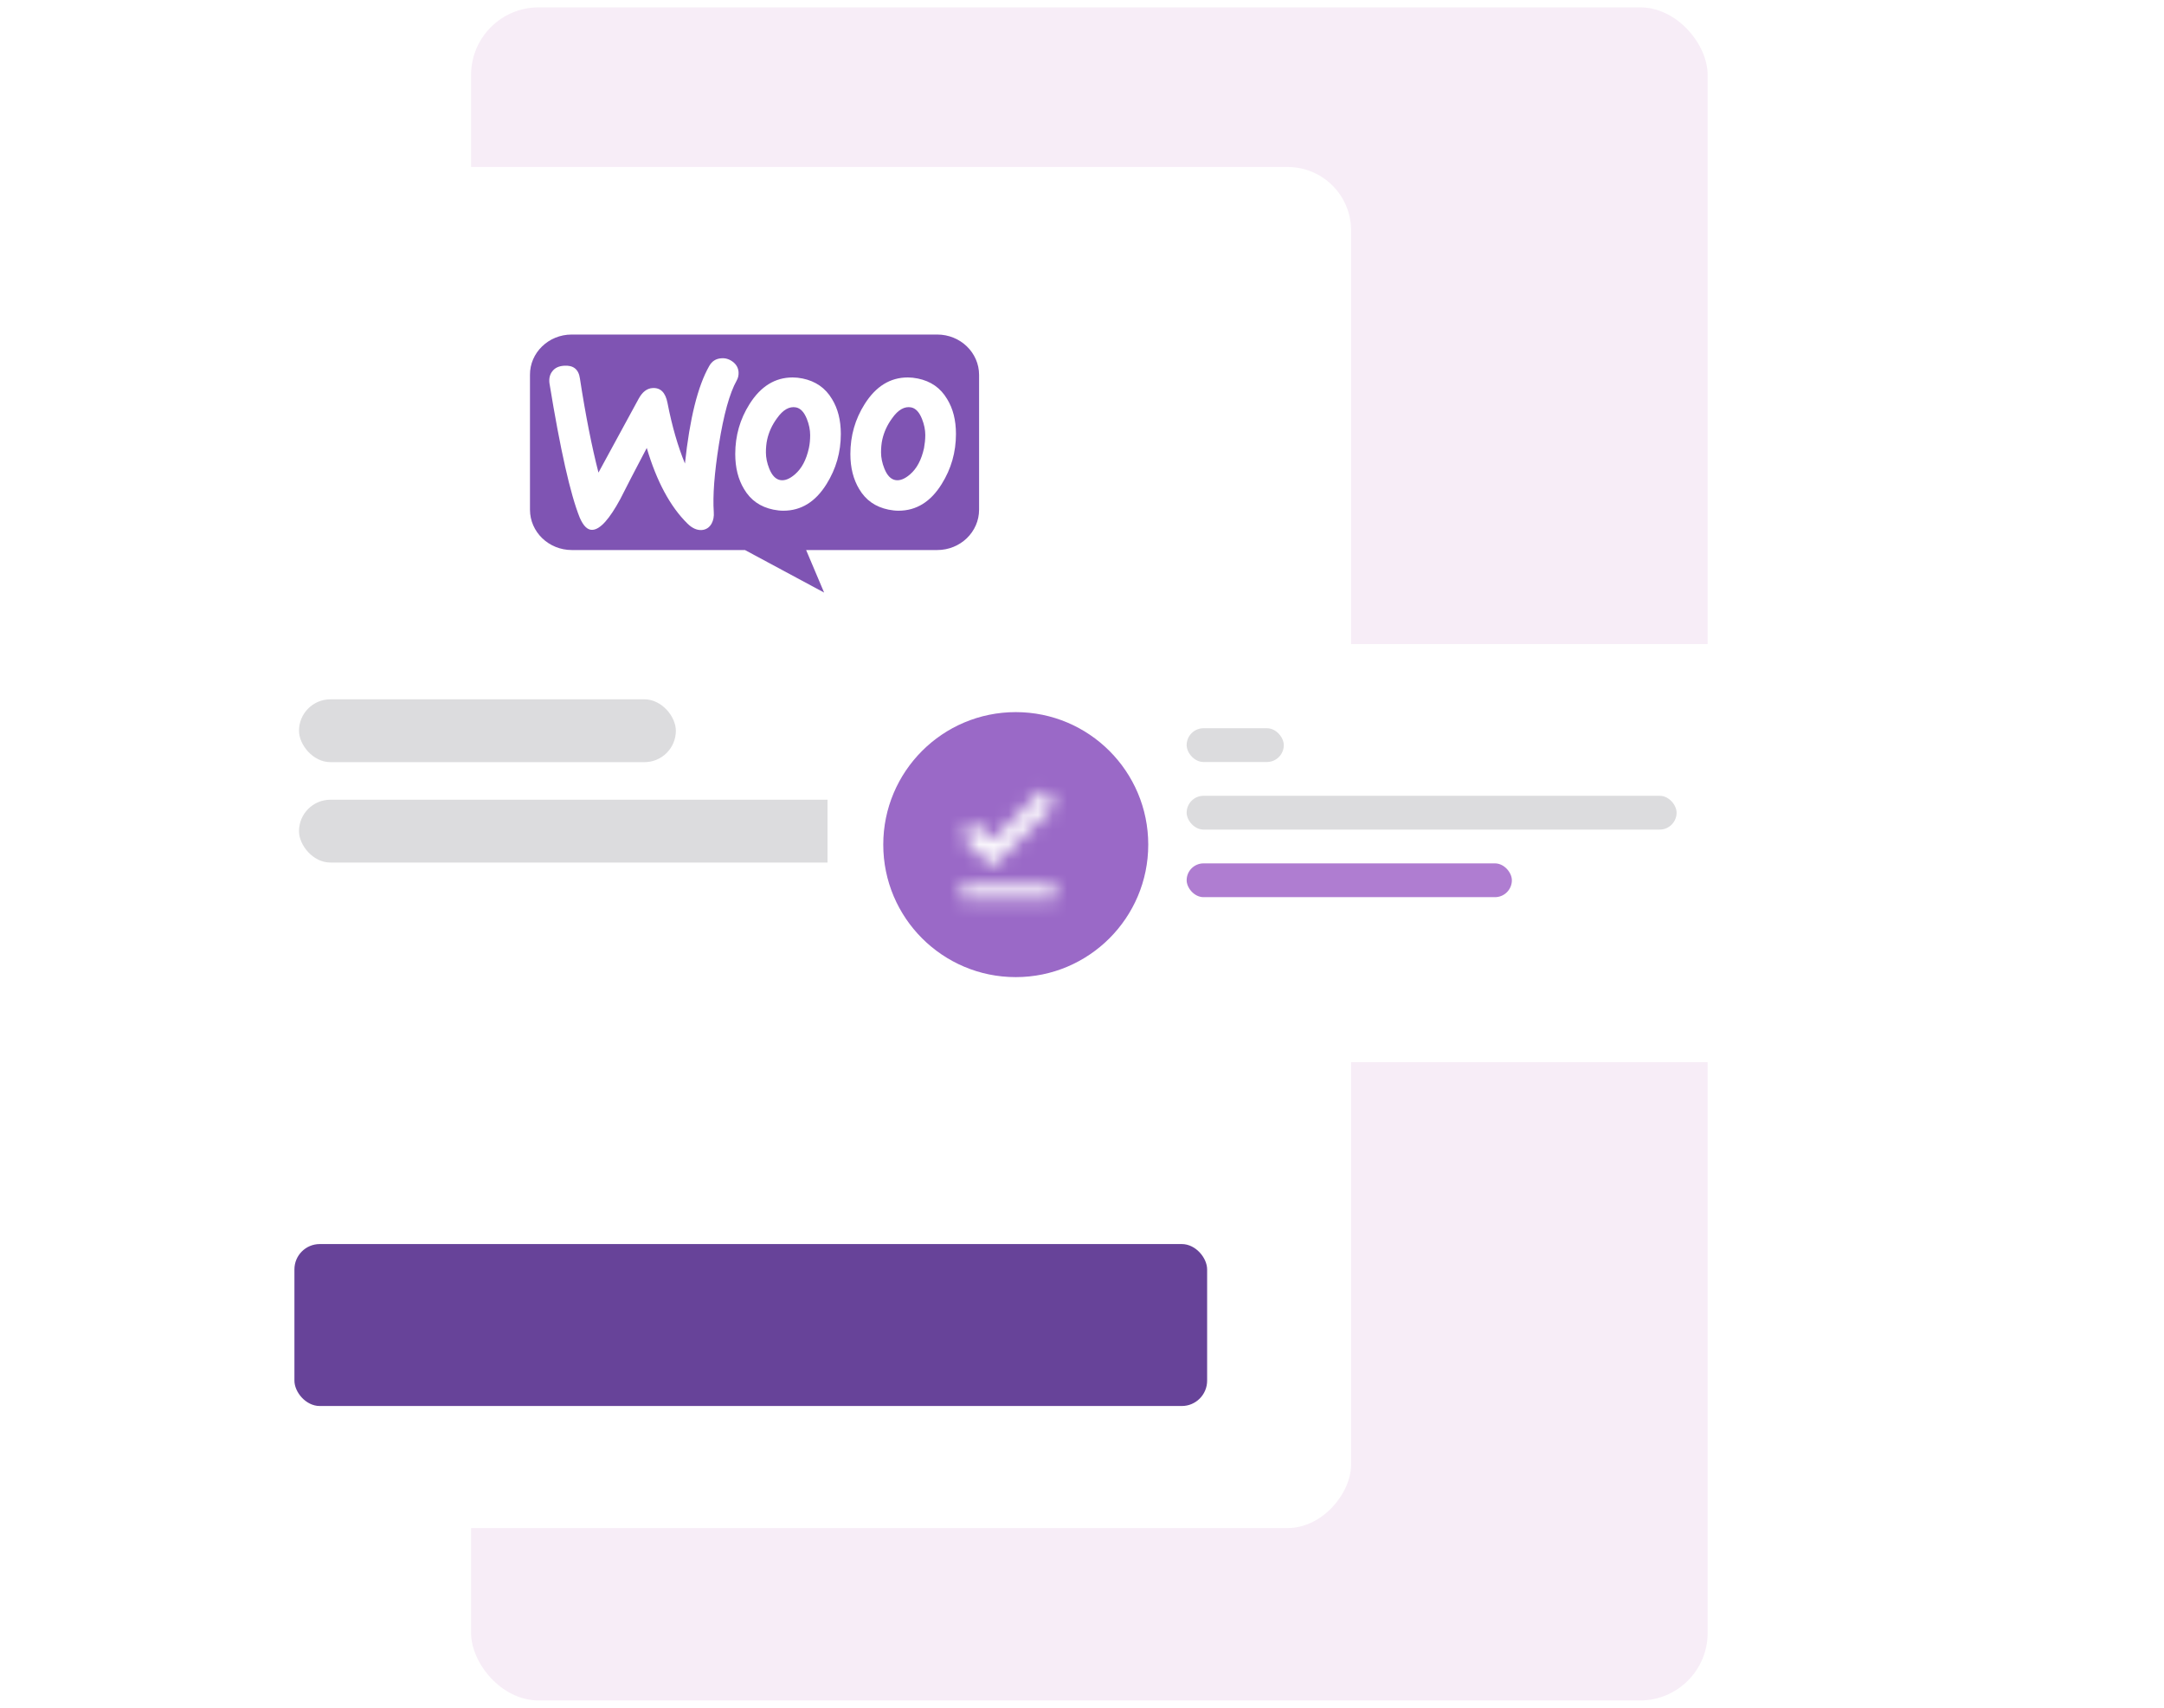 <svg width="147" height="116" viewBox="0 0 147 116" fill="none"
    xmlns="http://www.w3.org/2000/svg">
    <rect x="32.001" y="0.5" width="84" height="115" rx="4.591" fill="#F7EDF7"/>
    <g filter="url(#filter0_d_887_120069)">
        <rect width="81.778" height="92.444" rx="4.304" transform="matrix(-1 0 0 1 91.778 11.344)" fill="white"/>
    </g>
    <path fill-rule="evenodd" clip-rule="evenodd" d="M63.665 22.723H38.832C37.26 22.723 35.988 23.962 36.001 25.467V34.616C36.001 36.133 37.273 37.36 38.844 37.36H50.606L55.982 40.249L54.76 37.36H63.665C65.237 37.36 66.509 36.133 66.509 34.616V25.467C66.509 23.951 65.237 22.723 63.665 22.723ZM38.309 24.842C37.959 24.866 37.698 24.986 37.523 25.215C37.348 25.431 37.286 25.708 37.323 26.021C38.059 30.535 38.745 33.581 39.381 35.158C39.631 35.736 39.918 36.013 40.255 35.988C40.778 35.952 41.402 35.254 42.138 33.894C42.525 33.123 43.123 31.968 43.934 30.427C44.608 32.702 45.531 34.411 46.691 35.555C47.015 35.88 47.352 36.025 47.676 36.001C47.963 35.976 48.187 35.832 48.337 35.567C48.462 35.338 48.511 35.074 48.486 34.773C48.412 33.677 48.524 32.148 48.836 30.186C49.16 28.164 49.559 26.707 50.046 25.841C50.145 25.66 50.183 25.48 50.17 25.263C50.145 24.986 50.021 24.757 49.784 24.577C49.547 24.396 49.285 24.312 48.998 24.336C48.636 24.36 48.362 24.529 48.175 24.866C47.401 26.226 46.853 28.429 46.528 31.486C46.054 30.331 45.655 28.971 45.343 27.369C45.206 26.659 44.869 26.322 44.321 26.358C43.947 26.382 43.635 26.623 43.385 27.081L40.654 32.1C40.205 30.355 39.781 28.224 39.394 25.708C39.307 25.082 38.945 24.794 38.309 24.842ZM62.344 25.709C63.229 25.89 63.89 26.347 64.339 27.105C64.738 27.755 64.938 28.538 64.938 29.477C64.938 30.717 64.614 31.848 63.965 32.883C63.217 34.087 62.244 34.689 61.034 34.689C60.822 34.689 60.597 34.665 60.36 34.617C59.475 34.436 58.814 33.979 58.365 33.22C57.966 32.558 57.766 31.764 57.766 30.837C57.766 29.597 58.09 28.466 58.739 27.442C59.5 26.239 60.473 25.637 61.67 25.637C61.882 25.637 62.107 25.661 62.344 25.709ZM61.82 32.221C62.281 31.824 62.593 31.234 62.768 30.44C62.818 30.163 62.855 29.862 62.855 29.549C62.855 29.2 62.78 28.827 62.63 28.453C62.443 27.984 62.194 27.731 61.895 27.671C61.446 27.587 61.009 27.828 60.597 28.417C60.261 28.875 60.049 29.356 59.936 29.85C59.874 30.127 59.849 30.428 59.849 30.729C59.849 31.078 59.924 31.451 60.074 31.824C60.261 32.294 60.51 32.546 60.809 32.606C61.121 32.667 61.458 32.534 61.82 32.221ZM56.518 27.105C56.069 26.347 55.395 25.89 54.522 25.709C54.285 25.661 54.061 25.637 53.849 25.637C52.651 25.637 51.678 26.239 50.918 27.442C50.269 28.466 49.945 29.597 49.945 30.837C49.945 31.764 50.144 32.558 50.544 33.22C50.992 33.979 51.654 34.436 52.539 34.617C52.776 34.665 53.001 34.689 53.213 34.689C54.422 34.689 55.395 34.087 56.144 32.883C56.792 31.848 57.117 30.717 57.117 29.477C57.117 28.538 56.917 27.755 56.518 27.105ZM54.946 30.44C54.772 31.234 54.46 31.824 53.998 32.221C53.637 32.534 53.3 32.667 52.988 32.606C52.689 32.546 52.439 32.294 52.252 31.824C52.103 31.451 52.028 31.078 52.028 30.729C52.028 30.428 52.053 30.127 52.115 29.85C52.227 29.356 52.439 28.875 52.776 28.417C53.188 27.828 53.624 27.587 54.073 27.671C54.373 27.731 54.622 27.984 54.809 28.453C54.959 28.827 55.034 29.2 55.034 29.549C55.034 29.862 55.009 30.163 54.946 30.44Z" fill="#7F54B3"/>
    <rect x="20" y="84.5" width="62" height="11" rx="1.721" fill="#674399"/>
    <rect x="20.311" y="47.5" width="25.6" height="4.267" rx="2.133" fill="#DCDCDE"/>
    <rect x="20.311" y="54.32" width="61.156" height="4.267" rx="2.133" fill="#DCDCDE"/>
    <g filter="url(#filter1_d_887_120069)">
        <rect x="56.222" y="40.855" width="81.422" height="28.444" rx="4.304" fill="white" shape-rendering="crispEdges"/>
        <rect x="80.609" y="46.594" width="6.599" height="2.295" rx="1.148" fill="#DCDCDE"/>
        <rect x="80.609" y="51.184" width="33.281" height="2.295" rx="1.148" fill="#DCDCDE"/>
        <rect x="80.609" y="55.774" width="22.092" height="2.295" rx="1.148" fill="#AF7DD1"/>
        <circle cx="69" cy="54.5" r="9" fill="#9A69C7"/>
        <mask id="mask0_887_120069" style="mask-type:alpha" maskUnits="userSpaceOnUse" x="65" y="50" width="7" height="9">
            <path fill-rule="evenodd" clip-rule="evenodd" d="M65.291 53.904L67.4 56.013L71.708 51.75L70.791 50.834L67.4 54.225L66.208 53.033L65.291 53.904ZM71.708 57.25H65.291V58.167H71.708V57.25Z" fill="white"/>
        </mask>
        <g mask="url(#mask0_887_120069)">
            <rect x="63" y="49" width="11" height="11" fill="white"/>
        </g>
    </g>
    <defs>
        <filter id="filter0_d_887_120069" x="0.819" y="2.163" width="100.14" height="110.806" filterUnits="userSpaceOnUse" color-interpolation-filters="sRGB">
            <feFlood flood-opacity="0" result="BackgroundImageFix"/>
            <feColorMatrix in="SourceAlpha" type="matrix" values="0 0 0 0 0 0 0 0 0 0 0 0 0 0 0 0 0 0 127 0" result="hardAlpha"/>
            <feOffset/>
            <feGaussianBlur stdDeviation="4.591"/>
            <feColorMatrix type="matrix" values="0 0 0 0 0 0 0 0 0 0 0 0 0 0 0 0 0 0 0.1 0"/>
            <feBlend mode="normal" in2="BackgroundImageFix" result="effect1_dropShadow_887_120069"/>
            <feBlend mode="normal" in="SourceGraphic" in2="effect1_dropShadow_887_120069" result="shape"/>
        </filter>
        <filter id="filter1_d_887_120069" x="47.041" y="34.544" width="99.784" height="46.806" filterUnits="userSpaceOnUse" color-interpolation-filters="sRGB">
            <feFlood flood-opacity="0" result="BackgroundImageFix"/>
            <feColorMatrix in="SourceAlpha" type="matrix" values="0 0 0 0 0 0 0 0 0 0 0 0 0 0 0 0 0 0 127 0" result="hardAlpha"/>
            <feOffset dy="2.869"/>
            <feGaussianBlur stdDeviation="4.591"/>
            <feComposite in2="hardAlpha" operator="out"/>
            <feColorMatrix type="matrix" values="0 0 0 0 0 0 0 0 0 0 0 0 0 0 0 0 0 0 0.1 0"/>
            <feBlend mode="normal" in2="BackgroundImageFix" result="effect1_dropShadow_887_120069"/>
            <feBlend mode="normal" in="SourceGraphic" in2="effect1_dropShadow_887_120069" result="shape"/>
        </filter>
    </defs>
</svg>
